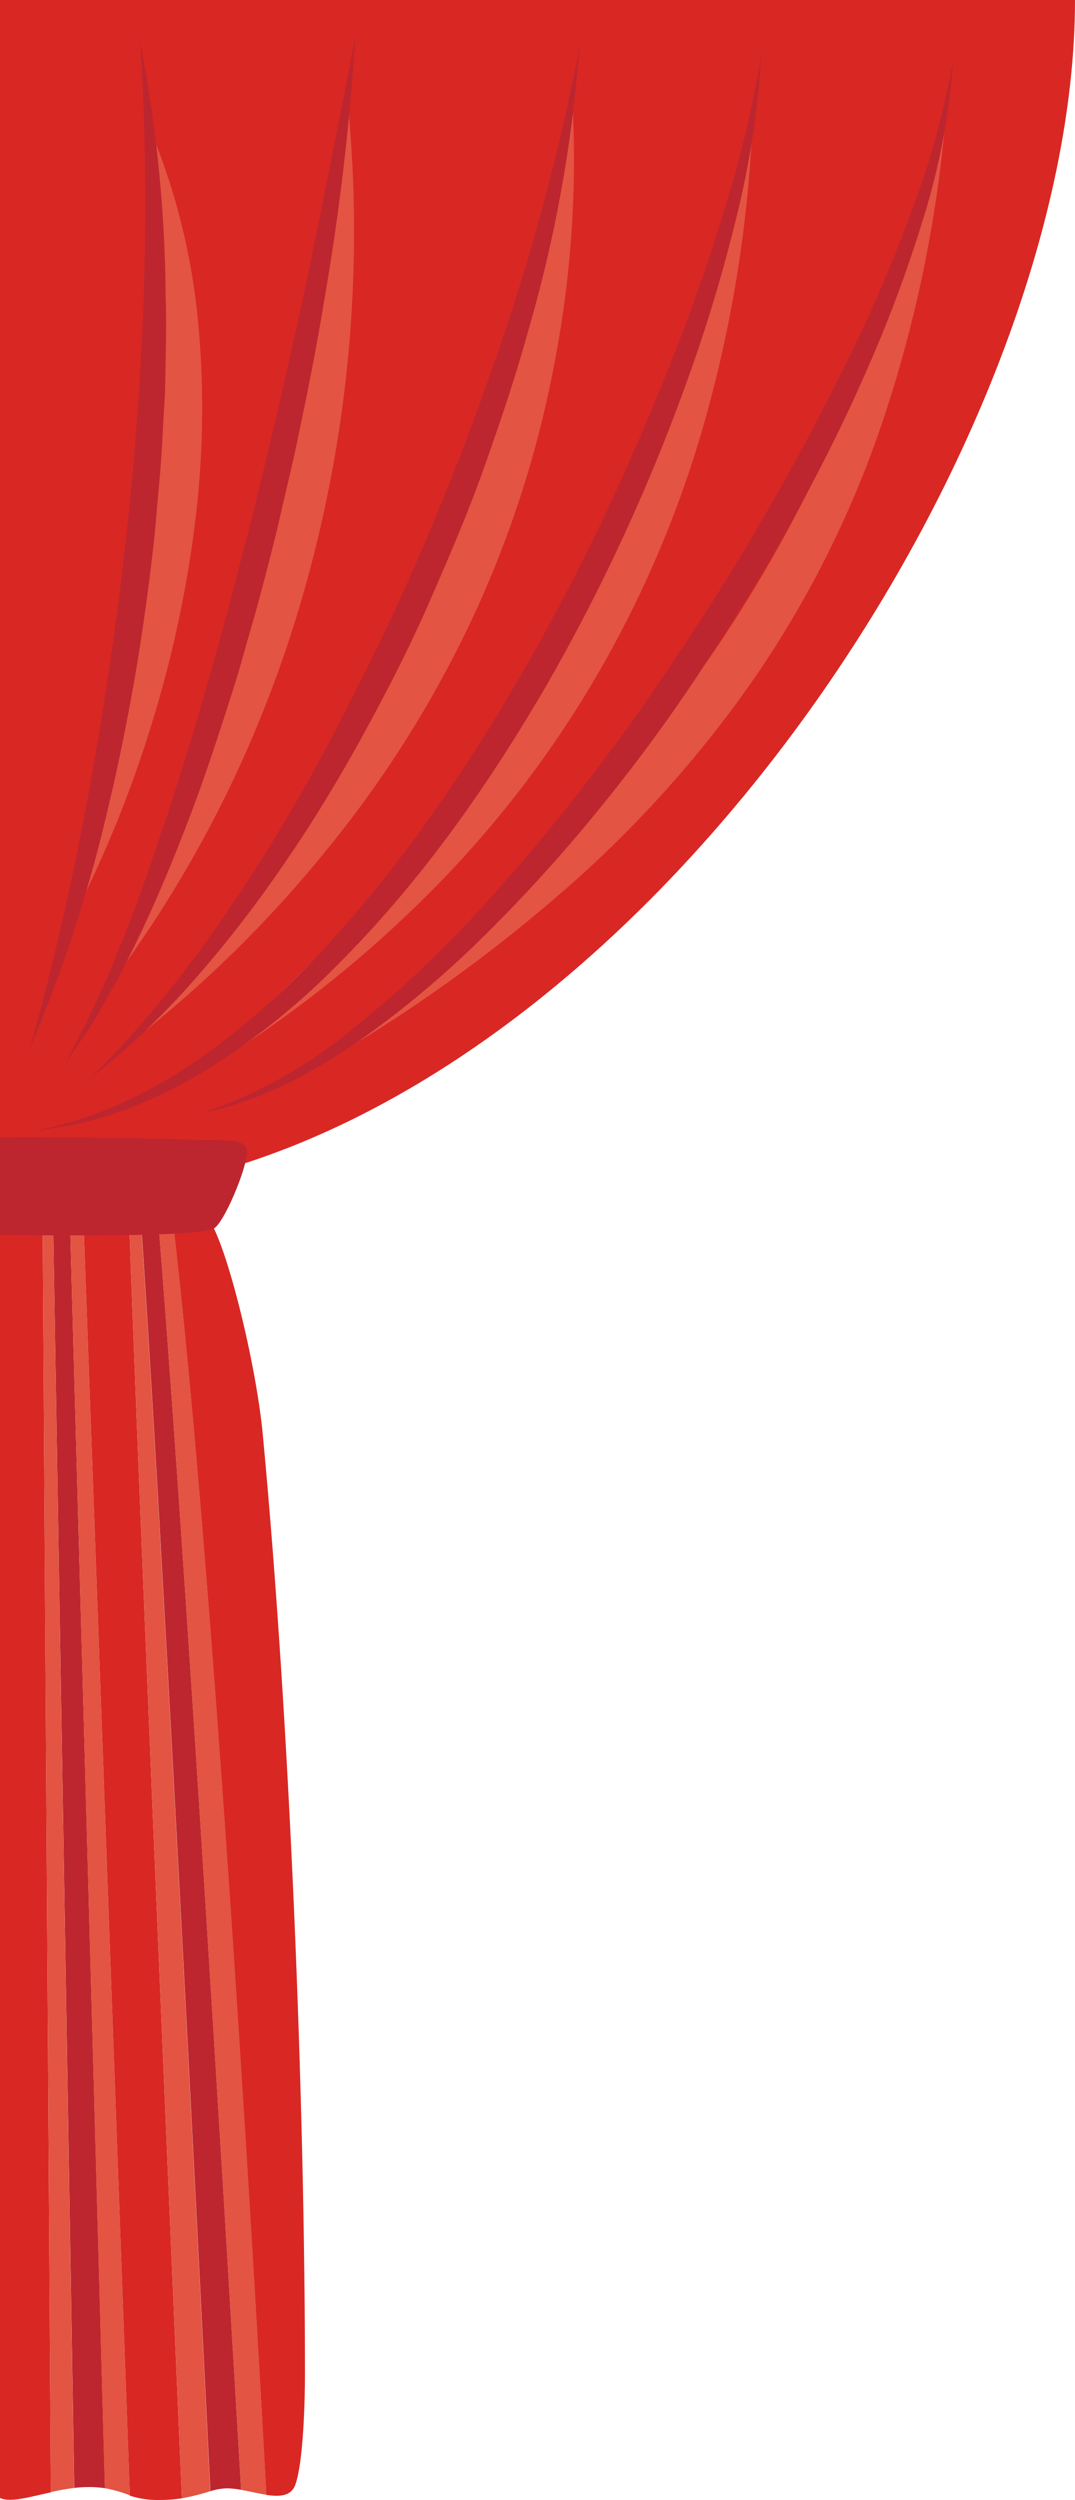 <svg xmlns="http://www.w3.org/2000/svg" viewBox="0 0 151.58 352.21"><defs><style>.cls-1{fill:#d92724;}.cls-2{fill:#e35442;}.cls-3{fill:#bd262f;}</style></defs><g id="레이어_2" data-name="레이어 2"><g id="_C__2" data-name="©©C©₩[_2"><path class="cls-1" d="M151.58,0H0V165.66H28.42C94.74,148.69,151.58,60.29,151.58,0Z"/><path class="cls-2" d="M133.16,18.55a184.16,184.16,0,0,1-8.3,39.61,146.11,146.11,0,0,1-18.22,37,162.23,162.23,0,0,1-28.15,31.18,213.63,213.63,0,0,1-34.68,24.37c10.61-9.16,21.1-18.24,30.81-27.94A220.44,220.44,0,0,0,100.73,91.7a197.2,197.2,0,0,0,19-35.19C124.88,44.19,129,31.41,133.16,18.55Z"/><path class="cls-2" d="M106.13,16.72a182.68,182.68,0,0,1-6,39.83A155,155,0,0,1,84.58,94.44,150.85,150.85,0,0,1,59,127.34a167.69,167.69,0,0,1-33.65,25.45A327.53,327.53,0,0,0,54.86,124,201,201,0,0,0,78.4,91.39,214.75,214.75,0,0,0,94.86,55.17C99.27,42.62,102.72,29.73,106.13,16.72Z"/><path class="cls-2" d="M80.7,14.12a150.73,150.73,0,0,1-2.55,37.21,150.57,150.57,0,0,1-11.64,36A156.47,156.47,0,0,1,46.09,119.7a168.79,168.79,0,0,1-27.63,27.11c8.17-9.85,16.07-19.7,23.14-30A229.36,229.36,0,0,0,60.1,84.69,223.73,223.73,0,0,0,72.83,50.25C76.13,38.44,78.52,26.37,80.7,14.12Z"/><path class="cls-2" d="M49,14.05a186.48,186.48,0,0,1,.39,32.66A183.59,183.59,0,0,1,44,79.12a173.16,173.16,0,0,1-11.27,31.1,168.91,168.91,0,0,1-17.25,28.51c4.53-10,9-20,12.86-30.12a289.68,289.68,0,0,0,9.82-30.79q4-15.61,6.52-31.58C46.36,35.59,47.58,24.87,49,14.05Z"/><path class="cls-2" d="M21.45,18.89A93.07,93.07,0,0,1,28,46.08a130,130,0,0,1-.55,28,163.93,163.93,0,0,1-5.89,27.35,166.62,166.62,0,0,1-10.35,26.07c1.85-9.12,4-18.08,5.76-27.07s3.39-18,4.52-27a224.22,224.22,0,0,0,1.81-27.14A199.45,199.45,0,0,0,21.45,18.89Z"/><path class="cls-3" d="M134.41,8.44a97.79,97.79,0,0,1-4.33,22.7A189.6,189.6,0,0,1,121.84,53c-3.13,7.14-6.71,14.11-10.48,21s-8,13.54-12.3,20.11-9,13-14,19.16A219.71,219.71,0,0,1,69.12,131a138.64,138.64,0,0,1-18.46,15.63c-1.65,1.17-3.43,2.21-5.14,3.31-.89.51-1.8,1-2.69,1.49a29.47,29.47,0,0,1-2.74,1.41,50.5,50.5,0,0,1-11.67,4,66,66,0,0,0,21-11.65A155.29,155.29,0,0,0,66.8,129.09a289.37,289.37,0,0,0,28.86-37Q102.2,82.41,108,72.31c3.92-6.71,7.53-13.56,11-20.49s6.55-14,9.22-21.22A119.36,119.36,0,0,0,134.41,8.44Z"/><path class="cls-3" d="M107.37,7.61a126.62,126.62,0,0,1-3.59,23.24,221,221,0,0,1-6.84,22.66,267.65,267.65,0,0,1-20,43.25C68.88,110.57,59.57,123.89,48,135.52A101.16,101.16,0,0,1,28.7,151a67.18,67.18,0,0,1-11.33,5.46,50.14,50.14,0,0,1-12.32,2.79,54.55,54.55,0,0,0,11.88-3.73,70.45,70.45,0,0,0,10.66-6,107.72,107.72,0,0,0,18.1-15.88,180.68,180.68,0,0,0,15-18.58q6.88-9.7,12.77-20c4-6.82,7.64-13.81,11.06-20.9S91.06,59.83,94,52.55s5.59-14.66,7.87-22.14A162.4,162.4,0,0,0,107.37,7.61Z"/><path class="cls-3" d="M81.68,6.83a193.78,193.78,0,0,1-7.21,39.82c-1.8,6.54-4,13-6.27,19.39s-5,12.7-7.73,18.94-5.88,12.36-9.18,18.39S44.44,115.31,40.53,121a167.59,167.59,0,0,1-12.68,16.52A109.77,109.77,0,0,1,12.63,152c10-9.77,18-20.93,25.22-32.48,3.55-5.81,6.94-11.69,10-17.71S54,89.72,56.78,83.55s5.41-12.38,7.85-18.66,4.71-12.64,6.84-19A310.69,310.69,0,0,0,81.68,6.83Z"/><path class="cls-3" d="M50.11,5.07a342.06,342.06,0,0,1-4.43,37.45c-1,6.21-2.25,12.4-3.54,18.57-.62,3.09-1.37,6.15-2.08,9.22L39,74.92l-1.16,4.59c-.8,3.06-1.6,6.11-2.49,9.15s-1.69,6.09-2.68,9.1c-1.91,6-3.89,12.06-6.18,18s-4.72,11.82-7.55,17.55l-2.14,4.28-2.38,4.19c-1.5,2.82-3.46,5.42-5.23,8.09l2.18-4.25c.36-.71.76-1.4,1.08-2.12l1-2.17,2-4.32,1.75-4.39c1.23-2.9,2.25-5.89,3.33-8.84s2-6,3.06-8.92c1.92-6,3.82-12,5.5-18,.9-3,1.7-6,2.54-9.06s1.62-6.07,2.39-9.11l1.2-4.55,1.13-4.57q1.13-4.57,2.19-9.16c1.5-6.09,2.79-12.23,4.18-18.35C45.29,29.75,47.75,17.44,50.11,5.07Z"/><path class="cls-3" d="M19.79,6.05a195.34,195.34,0,0,1,3.57,35.78c.11,3,.05,6,0,9l-.09,4.5L23,59.83c-.13,3-.33,6-.62,9s-.48,6-.85,9q-1.05,9-2.55,17.84c-1.07,5.92-2.21,11.83-3.63,17.68A202.64,202.64,0,0,1,4.21,147.71c3.29-11.58,5.89-23.24,8.1-35,.3-1.46.54-2.93.79-4.4l.77-4.41c.53-2.93.93-5.88,1.39-8.83.88-5.89,1.7-11.79,2.32-17.71.4-3,.65-5.91.94-8.87.14-1.48.31-3,.42-4.45l.32-4.45.36-4.44.23-4.46c.14-3,.35-5.94.4-8.91C20.65,29.91,20.53,18,19.79,6.05Z"/><path class="cls-3" d="M7.47,171l3,179.51a18.81,18.81,0,0,1,2-.12,15.19,15.19,0,0,1,2.33.16L9.84,171Z"/><path class="cls-2" d="M9.84,171l4.94,179.55a19.53,19.53,0,0,1,3.53,1L11.73,171.05Z"/><path class="cls-1" d="M11.73,171.05,18.31,351.6a12.63,12.63,0,0,0,4.21.61,20.25,20.25,0,0,0,3.13-.24c-.94-21.68-5.79-133.79-7.48-180.91Z"/><path class="cls-1" d="M0,171V351.93c1.5.67,4.14-.14,7.17-.8L6,171Z"/><path class="cls-2" d="M6,171l1.17,180.1a30.9,30.9,0,0,1,3.29-.58L7.47,171Z"/><path class="cls-2" d="M18.17,171.06c1.69,47.12,6.54,159.23,7.48,180.91a30.88,30.88,0,0,0,4-1c-.94-18.89-6.57-132-9.86-179.9Z"/><path class="cls-1" d="M37.08,202.38c-1-11.19-6.15-31.29-8.52-31.29H24.25c6.13,51.43,12.29,161.75,13.3,180.4,1.9.29,3.52.19,4.1-1.45C42.79,346.8,43,338.18,43,334.42,43,296.81,40.93,243.21,37.08,202.38Z"/><path class="cls-2" d="M22.24,171.07C26.61,224.91,32.83,331,34,350.78c1.19.21,2.43.52,3.57.7-1-18.65-7.17-129-13.3-180.4Z"/><path class="cls-3" d="M19.81,171.07c3.29,47.91,8.92,161,9.86,179.9a8.32,8.32,0,0,1,2.33-.4,11.81,11.81,0,0,1,2,.21C32.83,331,26.61,224.91,22.24,171.07Z"/><path class="cls-3" d="M0,160.24V174c7.61,0,27.68.35,30.16-.93,1.38-.71,4.68-8.42,4.68-10.89,0-2-4-1.44-7.78-1.59C23.57,160.39,5.36,160.1,0,160.24Z"/></g></g></svg>